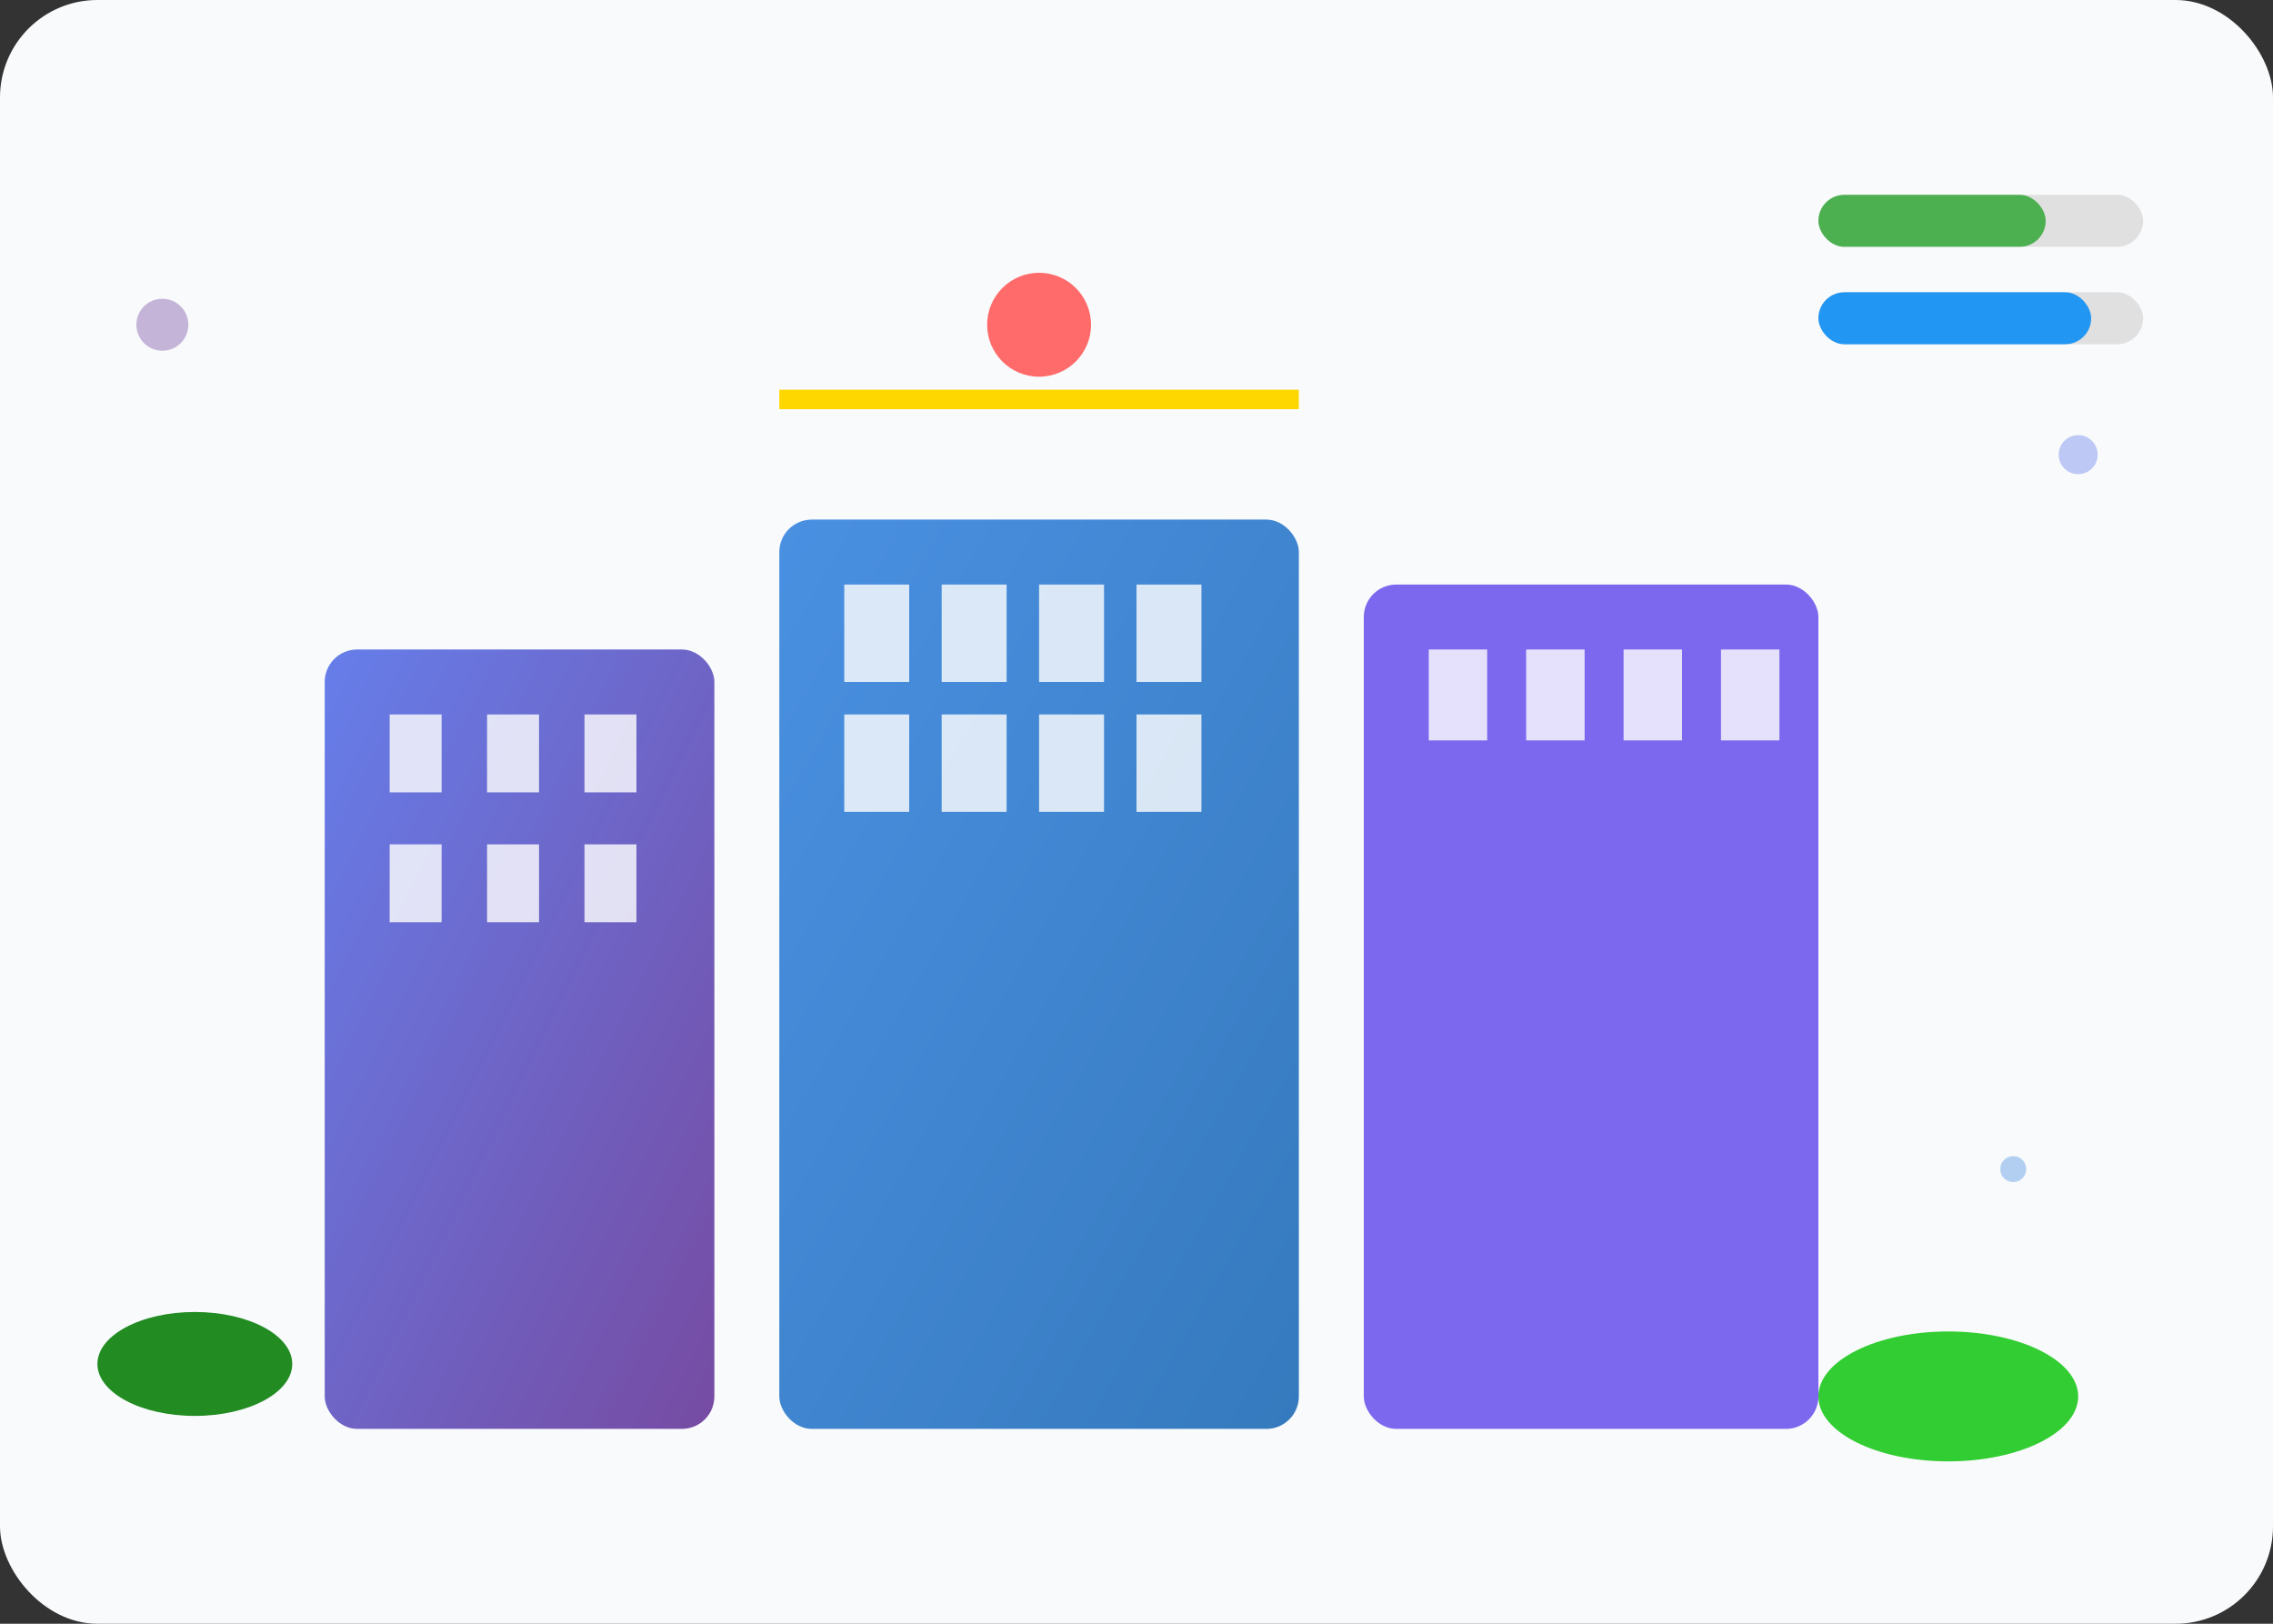 <svg width="350" height="250" viewBox="0 0 350 250" xmlns="http://www.w3.org/2000/svg">
  <rect x="0" y="0" width="350" height="250" fill="#333333" stroke="none"/>
  <defs>
    <linearGradient id="projectGrad1" x1="0%" y1="0%" x2="100%" y2="100%">
      <stop offset="0%" style="stop-color:#667eea;stop-opacity:1" />
      <stop offset="100%" style="stop-color:#764ba2;stop-opacity:1" />
    </linearGradient>
    <linearGradient id="projectGrad2" x1="0%" y1="0%" x2="100%" y2="100%">
      <stop offset="0%" style="stop-color:#4A90E2;stop-opacity:1" />
      <stop offset="100%" style="stop-color:#357ABD;stop-opacity:1" />
    </linearGradient>
  </defs>
  
  <!-- Background -->
  <rect width="350" height="250" fill="#f8fafc" rx="15"/>
  
  <!-- Modern building complex -->
  <rect x="50" y="100" width="60" height="120" fill="url(#projectGrad1)" rx="5"/>
  <rect x="120" y="80" width="80" height="140" fill="url(#projectGrad2)" rx="5"/>
  <rect x="210" y="90" width="70" height="130" fill="#7B68EE" rx="5"/>
  
  <!-- Building details and windows -->
  <!-- Building 1 -->
  <rect x="60" y="110" width="8" height="12" fill="#fff" opacity="0.8"/>
  <rect x="75" y="110" width="8" height="12" fill="#fff" opacity="0.8"/>
  <rect x="90" y="110" width="8" height="12" fill="#fff" opacity="0.8"/>
  
  <rect x="60" y="130" width="8" height="12" fill="#fff" opacity="0.8"/>
  <rect x="75" y="130" width="8" height="12" fill="#fff" opacity="0.8"/>
  <rect x="90" y="130" width="8" height="12" fill="#fff" opacity="0.8"/>
  
  <!-- Building 2 -->
  <rect x="130" y="90" width="10" height="15" fill="#fff" opacity="0.8"/>
  <rect x="145" y="90" width="10" height="15" fill="#fff" opacity="0.8"/>
  <rect x="160" y="90" width="10" height="15" fill="#fff" opacity="0.8"/>
  <rect x="175" y="90" width="10" height="15" fill="#fff" opacity="0.8"/>
  
  <rect x="130" y="110" width="10" height="15" fill="#fff" opacity="0.8"/>
  <rect x="145" y="110" width="10" height="15" fill="#fff" opacity="0.8"/>
  <rect x="160" y="110" width="10" height="15" fill="#fff" opacity="0.8"/>
  <rect x="175" y="110" width="10" height="15" fill="#fff" opacity="0.8"/>
  
  <!-- Building 3 -->
  <rect x="220" y="100" width="9" height="14" fill="#fff" opacity="0.8"/>
  <rect x="235" y="100" width="9" height="14" fill="#fff" opacity="0.8"/>
  <rect x="250" y="100" width="9" height="14" fill="#fff" opacity="0.8"/>
  <rect x="265" y="100" width="9" height="14" fill="#fff" opacity="0.8"/>
  
  <!-- Landscaping -->
  <ellipse cx="30" cy="210" rx="15" ry="8" fill="#228B22"/>
  <ellipse cx="300" cy="215" rx="20" ry="10" fill="#32CD32"/>
  
  <!-- Modern design elements -->
  <rect x="120" y="60" width="80" height="3" fill="#FFD700"/>
  <circle cx="160" cy="50" r="8" fill="#FF6B6B"/>
  
  <!-- Progress indicators -->
  <rect x="280" y="30" width="50" height="8" fill="#E0E0E0" rx="4"/>
  <rect x="280" y="30" width="35" height="8" fill="#4CAF50" rx="4"/>
  
  <rect x="280" y="45" width="50" height="8" fill="#E0E0E0" rx="4"/>
  <rect x="280" y="45" width="42" height="8" fill="#2196F3" rx="4"/>
  
  <!-- Decorative elements -->
  <circle cx="320" cy="70" r="3" fill="#667eea" opacity="0.4"/>
  <circle cx="25" cy="50" r="4" fill="#764ba2" opacity="0.4"/>
  <circle cx="310" cy="180" r="2" fill="#4A90E2" opacity="0.4"/>
</svg>